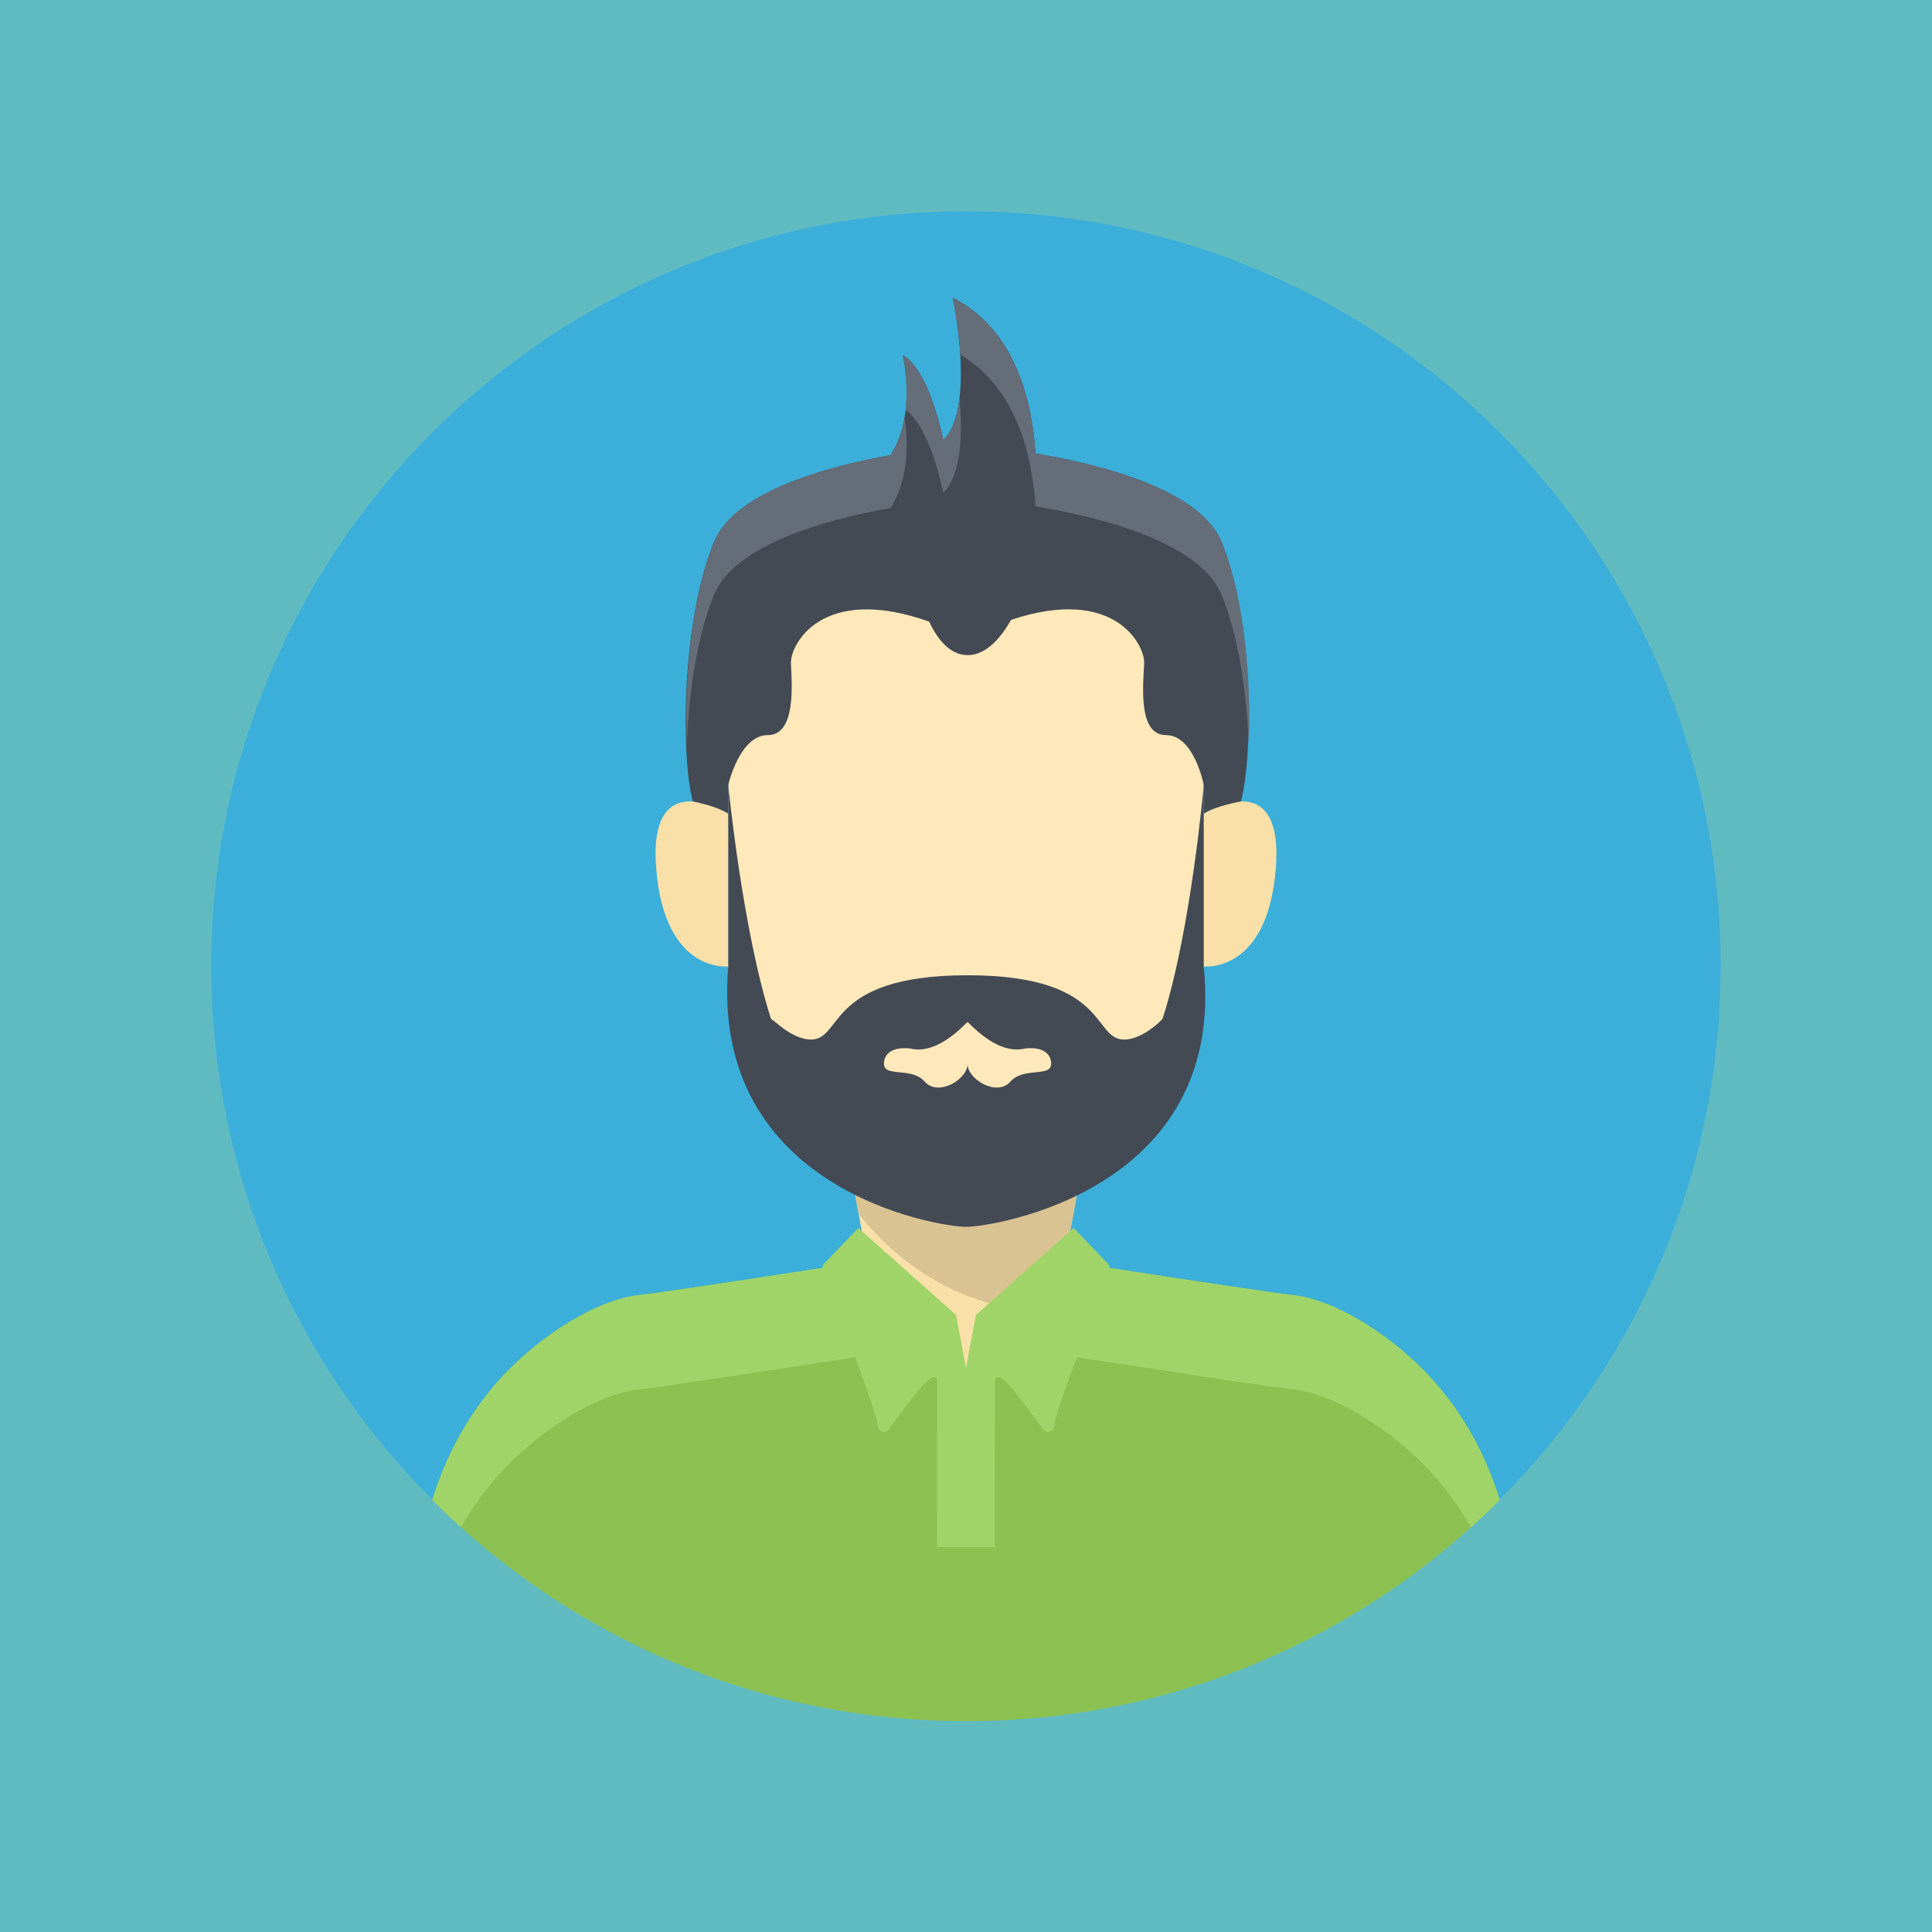 <?xml version="1.0" encoding="UTF-8" standalone="no"?>
<!-- Created with Inkscape (http://www.inkscape.org/) -->

<svg
   xmlns:dc="http://purl.org/dc/elements/1.1/"
   xmlns:cc="http://creativecommons.org/ns#"
   xmlns:rdf="http://www.w3.org/1999/02/22-rdf-syntax-ns#"
   xmlns:svg="http://www.w3.org/2000/svg"
   xmlns="http://www.w3.org/2000/svg"
   xmlns:sodipodi="http://sodipodi.sourceforge.net/DTD/sodipodi-0.dtd"
   xmlns:inkscape="http://www.inkscape.org/namespaces/inkscape"
   id="svg2"
   version="1.1"
   inkscape:version="0.48.5 r10040"
   width="640"
   height="640"
   xml:space="preserve"
   sodipodi:docname="2.svg"><rect width="100%" height="100%" fill="#333333" stroke="none"/><defs
     id="defs6"><clipPath
       clipPathUnits="userSpaceOnUse"
       id="clipPath16"><path
         d="M 0,512 512,512 512,0 0,0 0,512 z"
         id="path18" /></clipPath><clipPath
       clipPathUnits="userSpaceOnUse"
       id="clipPath32"><path
         d="M 0,512 512,512 512,0 0,0 0,512 z"
         id="path34" /></clipPath><clipPath
       clipPathUnits="userSpaceOnUse"
       id="clipPath44"><path
         d="M 0,512 512,512 512,0 0,0 0,512 z"
         id="path46" /></clipPath></defs><sodipodi:namedview
     pagecolor="#ffffff"
     bordercolor="#666666"
     borderopacity="1"
     objecttolerance="10"
     gridtolerance="10"
     guidetolerance="10"
     inkscape:pageopacity="0"
     inkscape:pageshadow="2"
     inkscape:window-width="958"
     inkscape:window-height="1024"
     id="namedview4"
     showgrid="false"
     inkscape:zoom="0.36875"
     inkscape:cx="320"
     inkscape:cy="320"
     inkscape:window-x="960"
     inkscape:window-y="25"
     inkscape:window-maximized="0"
     inkscape:current-layer="g10" /><g
     id="g10"
     inkscape:groupmode="layer"
     inkscape:label="人物"
     transform="matrix(1.25,0,0,-1.25,0,640)"><g
       id="g12"><g
         id="g14"
         clip-path="url(#clipPath16)"><path
           d="m 1024,0 -512,0 0,512 512,0 0,-512 z"
           style="fill:#ffffff;fill-opacity:1;fill-rule:nonzero;stroke:none"
           id="path20" /></g></g><path
       d="M 0,0 512,0 512,512 0,512 0,0 z"
       style="fill:#60bbc1;fill-opacity:1;fill-rule:nonzero;stroke:none"
       id="path22" /><g
       id="g24"
       transform="translate(0,512)"><path
         d="M 0,0 0,-512 0,0 z"
         style="fill:#ffffff;fill-opacity:1;fill-rule:nonzero;stroke:none"
         id="path26" /></g><g
       id="g28"><g
         id="g30"
         clip-path="url(#clipPath32)"><path
           d="m 1024,-512 -512,0 0,512 512,0 0,-512 z"
           style="fill:#ffffff;fill-opacity:1;fill-rule:nonzero;stroke:none"
           id="path36" /></g></g><path
       d="M 0,0 512,0 0,0 z"
       style="fill:#ffffff;fill-opacity:1;fill-rule:nonzero;stroke:none"
       id="path38" /><g
       id="g40"><g
         id="g42"
         clip-path="url(#clipPath44)"><g
           id="g48"
           transform="translate(456,256)"><path
             d="m 0,0 c 0,-110.457 -89.543,-200 -200,-200 -110.457,0 -200,89.543 -200,200 0,110.457 89.543,200 200,200 C -89.543,200 0,110.457 0,0"
             style="fill:#3bafda;fill-opacity:1;fill-rule:nonzero;stroke:none"
             id="path50" /></g><g
           id="g52"
           transform="translate(372.668,153.211)"><path
             d="m 0,0 c -7.353,6.355 -19.364,14.563 -30.666,15.666 -7.258,0.709 -86.002,13 -86.002,13 0,0 -78.744,-12.291 -86.002,-13 -11.302,-1.103 -23.313,-9.311 -30.666,-15.666 -13.417,-11.598 -20.781,-25.84 -24.795,-38.711 36.195,-36.219 86.213,-58.621 141.463,-58.621 55.25,0 105.268,22.402 141.463,58.621 C 20.781,-25.84 13.417,-11.598 0,0"
             style="fill:#8cc152;fill-opacity:1;fill-rule:nonzero;stroke:none"
             id="path54" /></g><g
           id="g56"
           transform="translate(139.332,128.211)"><path
             d="m 0,0 c 7.353,6.355 19.364,14.563 30.666,15.666 7.258,0.709 86.002,13 86.002,13 0,0 78.744,-12.291 86.002,-13 11.302,-1.103 23.313,-9.311 30.666,-15.666 7.412,-6.406 12.97,-13.621 17.143,-20.965 2.612,2.354 5.167,4.768 7.652,7.254 -4.014,12.871 -11.378,27.113 -24.795,38.711 -7.353,6.355 -19.364,14.563 -30.666,15.666 -7.258,0.709 -86.002,13 -86.002,13 0,0 -78.744,-12.291 -86.002,-13 C 19.364,39.563 7.353,31.355 0,25 -13.417,13.402 -20.781,-0.84 -24.795,-13.711 c 2.484,-2.486 5.04,-4.9 7.652,-7.254 C -12.97,-13.621 -7.412,-6.406 0,0"
             style="fill:#a0d468;fill-opacity:1;fill-rule:nonzero;stroke:none"
             id="path58" /></g><g
           id="g60"
           transform="translate(256,259.879)"><path
             d="m 0,0 -42.25,5.5 16.307,-88.734 c 0,0 3.666,-30.766 25.943,-30.766 22.277,0 25.943,30.766 25.943,30.766 L 42.25,5.5 0,0 z"
             style="fill:#f9e0a8;fill-opacity:1;fill-rule:nonzero;stroke:none"
             id="path62" /></g><g
           id="g64"
           transform="translate(290,250.379)"><path
             d="m 0,0 -69.525,-21.592 7.086,-38.556 c 10.66,-13.145 26.918,-25.186 50.957,-26.264 2.709,6.691 3.425,12.678 3.425,12.678 L 4.07,-7.744 C 1.686,-2.947 0,0 0,0"
             style="fill:#d9c392;fill-opacity:1;fill-rule:nonzero;stroke:none"
             id="path66" /></g><g
           id="g68"
           transform="translate(293.532,177.213)"><path
             d="m 0,0 -9.002,9.348 -25.89,-23.016 -2.64,-14 -2.641,14 L -66.063,9.348 -75.064,0 c -1.169,-1.215 -0.001,-3.209 -0.001,-3.209 0,0 13.458,-34.875 13.958,-38.875 0.5,-4 2.874,-2.25 2.874,-2.25 0,0 9.265,13.043 11.496,14 1.75,0.75 1.577,-1.383 1.577,-1.383 l -0.042,-43.496 15.34,0 -0.041,43.496 c 0,0 -0.175,2.108 1.575,1.358 2.23,-0.955 11.498,-13.988 11.498,-13.988 0,0 2.372,-1.743 2.872,2.257 0.5,4 13.959,38.877 13.959,38.877 0,0 1.168,1.998 -0.001,3.213"
             style="fill:#a0d468;fill-opacity:1;fill-rule:nonzero;stroke:none"
             id="path70" /></g><g
           id="g72"
           transform="translate(193,296.379)"><path
             d="M 0,0 C 0,0 -21.309,13.5 -19.104,-14.5 -16.9,-42.5 0,-40.5 0,-40.5 L 0,0 z"
             style="fill:#f9e0a8;fill-opacity:1;fill-rule:nonzero;stroke:none"
             id="path74" /></g><g
           id="g76"
           transform="translate(319,296.379)"><path
             d="M 0,0 C 0,0 21.31,13.5 19.104,-14.5 16.9,-42.5 0,-40.5 0,-40.5 L 0,0 z"
             style="fill:#f9e0a8;fill-opacity:1;fill-rule:nonzero;stroke:none"
             id="path78" /></g><g
           id="g80"
           transform="translate(256,368.617)"><path
             d="m 0,0 c -63,0 -63,-34.738 -63,-34.738 l 0,-80 c 0,-20.5 19.237,-36.287 35.226,-50 13.408,-11.5 27.774,-11 27.774,-11 0,0 14.366,-0.5 27.774,11 15.989,13.713 35.226,29.5 35.226,50 l 0,80 C 63,-34.738 63,0 0,0"
             style="fill:#ffe9ba;fill-opacity:1;fill-rule:nonzero;stroke:none"
             id="path82" /></g><g
           id="g84"
           transform="translate(267.789,225.379)"><path
             d="m 0,0 c -3.625,-4.125 -11.375,0.625 -11.375,4.625 0,-4 -7.75,-8.75 -11.375,-4.625 -3.625,4.125 -11.375,0.75 -10.75,5.25 0.625,4.5 6.875,3.5 6.875,3.5 7.786,-1.869 15.071,7.229 15.25,6.98 0.179,0.249 7.464,-8.849 15.25,-6.98 0,0 6.25,1 6.875,-3.5 C 11.375,0.75 3.625,4.125 0,0 m 51.211,30.5 0,47.998 c 0,0 -3.356,-38.414 -10.908,-61.873 C 39.92,16.27 39.636,15.922 39.244,15.586 39.242,15.584 39.292,15.582 39.29,15.58 38.525,14.926 37.772,14.316 36.986,13.771 36.935,13.736 36.896,13.701 36.843,13.666 36.517,13.443 36.195,13.232 35.866,13.033 35.794,12.99 35.726,12.945 35.655,12.904 34.907,12.465 34.157,12.096 33.408,11.807 33.309,11.77 33.21,11.736 33.11,11.699 32.833,11.602 32.558,11.516 32.283,11.443 32.176,11.414 32.07,11.383 31.964,11.359 31.6,11.273 31.235,11.205 30.875,11.166 c -9.583,-1 -3.584,17 -42.25,17 -38.666,0 -32.667,-18 -42.25,-17 -0.36,0.039 -0.725,0.107 -1.089,0.193 -0.106,0.024 -0.213,0.055 -0.319,0.084 -0.276,0.073 -0.551,0.159 -0.828,0.256 -0.1,0.037 -0.2,0.071 -0.299,0.108 -0.749,0.289 -1.5,0.658 -2.248,1.097 -0.071,0.041 -0.143,0.086 -0.214,0.129 -0.329,0.199 -0.657,0.41 -0.983,0.633 -0.053,0.035 -0.105,0.07 -0.157,0.105 -0.786,0.545 -1.565,1.155 -2.33,1.809 l -0.006,0.006 c -0.391,0.336 -0.985,0.684 -1.368,1.039 -7.552,23.459 -11.323,61.873 -11.323,61.873 l 0,-47.998 c -5,-59.334 55.667,-69 63,-69 7.333,0 69,9.666 63,69"
             style="fill:#434a54;fill-opacity:1;fill-rule:nonzero;stroke:none"
             id="path86" /></g><g
           id="g88"
           transform="translate(323.723,368.379)"><path
             d="m 0,0 c -5.725,13.902 -31.884,20.527 -49.292,23.447 -1.119,16.157 -6.353,33.326 -21.958,41.303 0,0 6.25,-29.25 -2.5,-37.75 0,0 -3.5,18.5 -10.75,22.5 0,0 3.836,-15.475 -3.207,-26.488 C -105.02,19.891 -129.044,13.25 -134.5,0 c -8.75,-21.25 -8.75,-57.268 -5.618,-68.76 0,0 6.395,-1.24 9.395,-3.24 l 0,7.623 c 0,0 2.987,13.189 10.487,13.189 7.5,0 6.368,13.469 6.118,18.969 -0.23,5.043 8.237,21.184 36.626,11.104 2.056,-4.399 5.367,-8.885 10.213,-8.885 5.012,0 8.925,4.803 11.49,9.34 27.359,9.148 35.507,-6.592 35.282,-11.559 -0.25,-5.5 -1.733,-18.969 5.767,-18.969 7.5,0 10.017,-13.189 10.017,-13.189 l 0,-7.623 c 3,2 9.869,3.24 9.869,3.24 C 8.277,-57.268 8.75,-21.25 0,0"
             style="fill:#434a54;fill-opacity:1;fill-rule:nonzero;stroke:none"
             id="path90" /></g><g
           id="g92"
           transform="translate(189.223,354.379)"><path
             d="m 0,0 c 5.456,13.25 29.48,19.891 46.793,23.012 5.294,8.277 4.441,19.074 3.691,23.927 C 49.898,43.574 48.777,40.115 46.793,37.012 29.48,33.891 5.456,27.25 0,14 -6.236,-1.146 -7.906,-23.789 -7.218,-39.711 -6.678,-26.172 -4.562,-11.08 0,0"
             style="fill:#656d78;fill-opacity:1;fill-rule:nonzero;stroke:none"
             id="path94" /></g><g
           id="g96"
           transform="translate(274.431,377.826)"><path
             d="m 0,0 c 17.408,-2.92 43.567,-9.545 49.292,-23.447 4.562,-11.08 6.678,-26.172 7.218,-39.711 0.688,15.922 -0.982,38.564 -7.218,53.711 C 43.567,4.455 17.408,11.08 0,14 c -1.119,16.156 -6.353,33.326 -21.958,41.303 0,0 1.488,-6.983 1.994,-15.114 C -5.907,31.811 -1.069,15.445 0,0"
             style="fill:#656d78;fill-opacity:1;fill-rule:nonzero;stroke:none"
             id="path98" /></g><g
           id="g100"
           transform="translate(240.002,403.377)"><path
             d="m 0,0 c 6.721,-4.832 9.971,-21.998 9.971,-21.998 4.919,4.777 5.097,16.113 4.31,25.123 -0.552,-4.617 -1.824,-8.709 -4.31,-11.123 0,0 -3.5,18.5 -10.75,22.5 0,0 1.67,-6.748 0.779,-14.502"
             style="fill:#656d78;fill-opacity:1;fill-rule:nonzero;stroke:none"
             id="path102" /></g></g></g></g></svg>